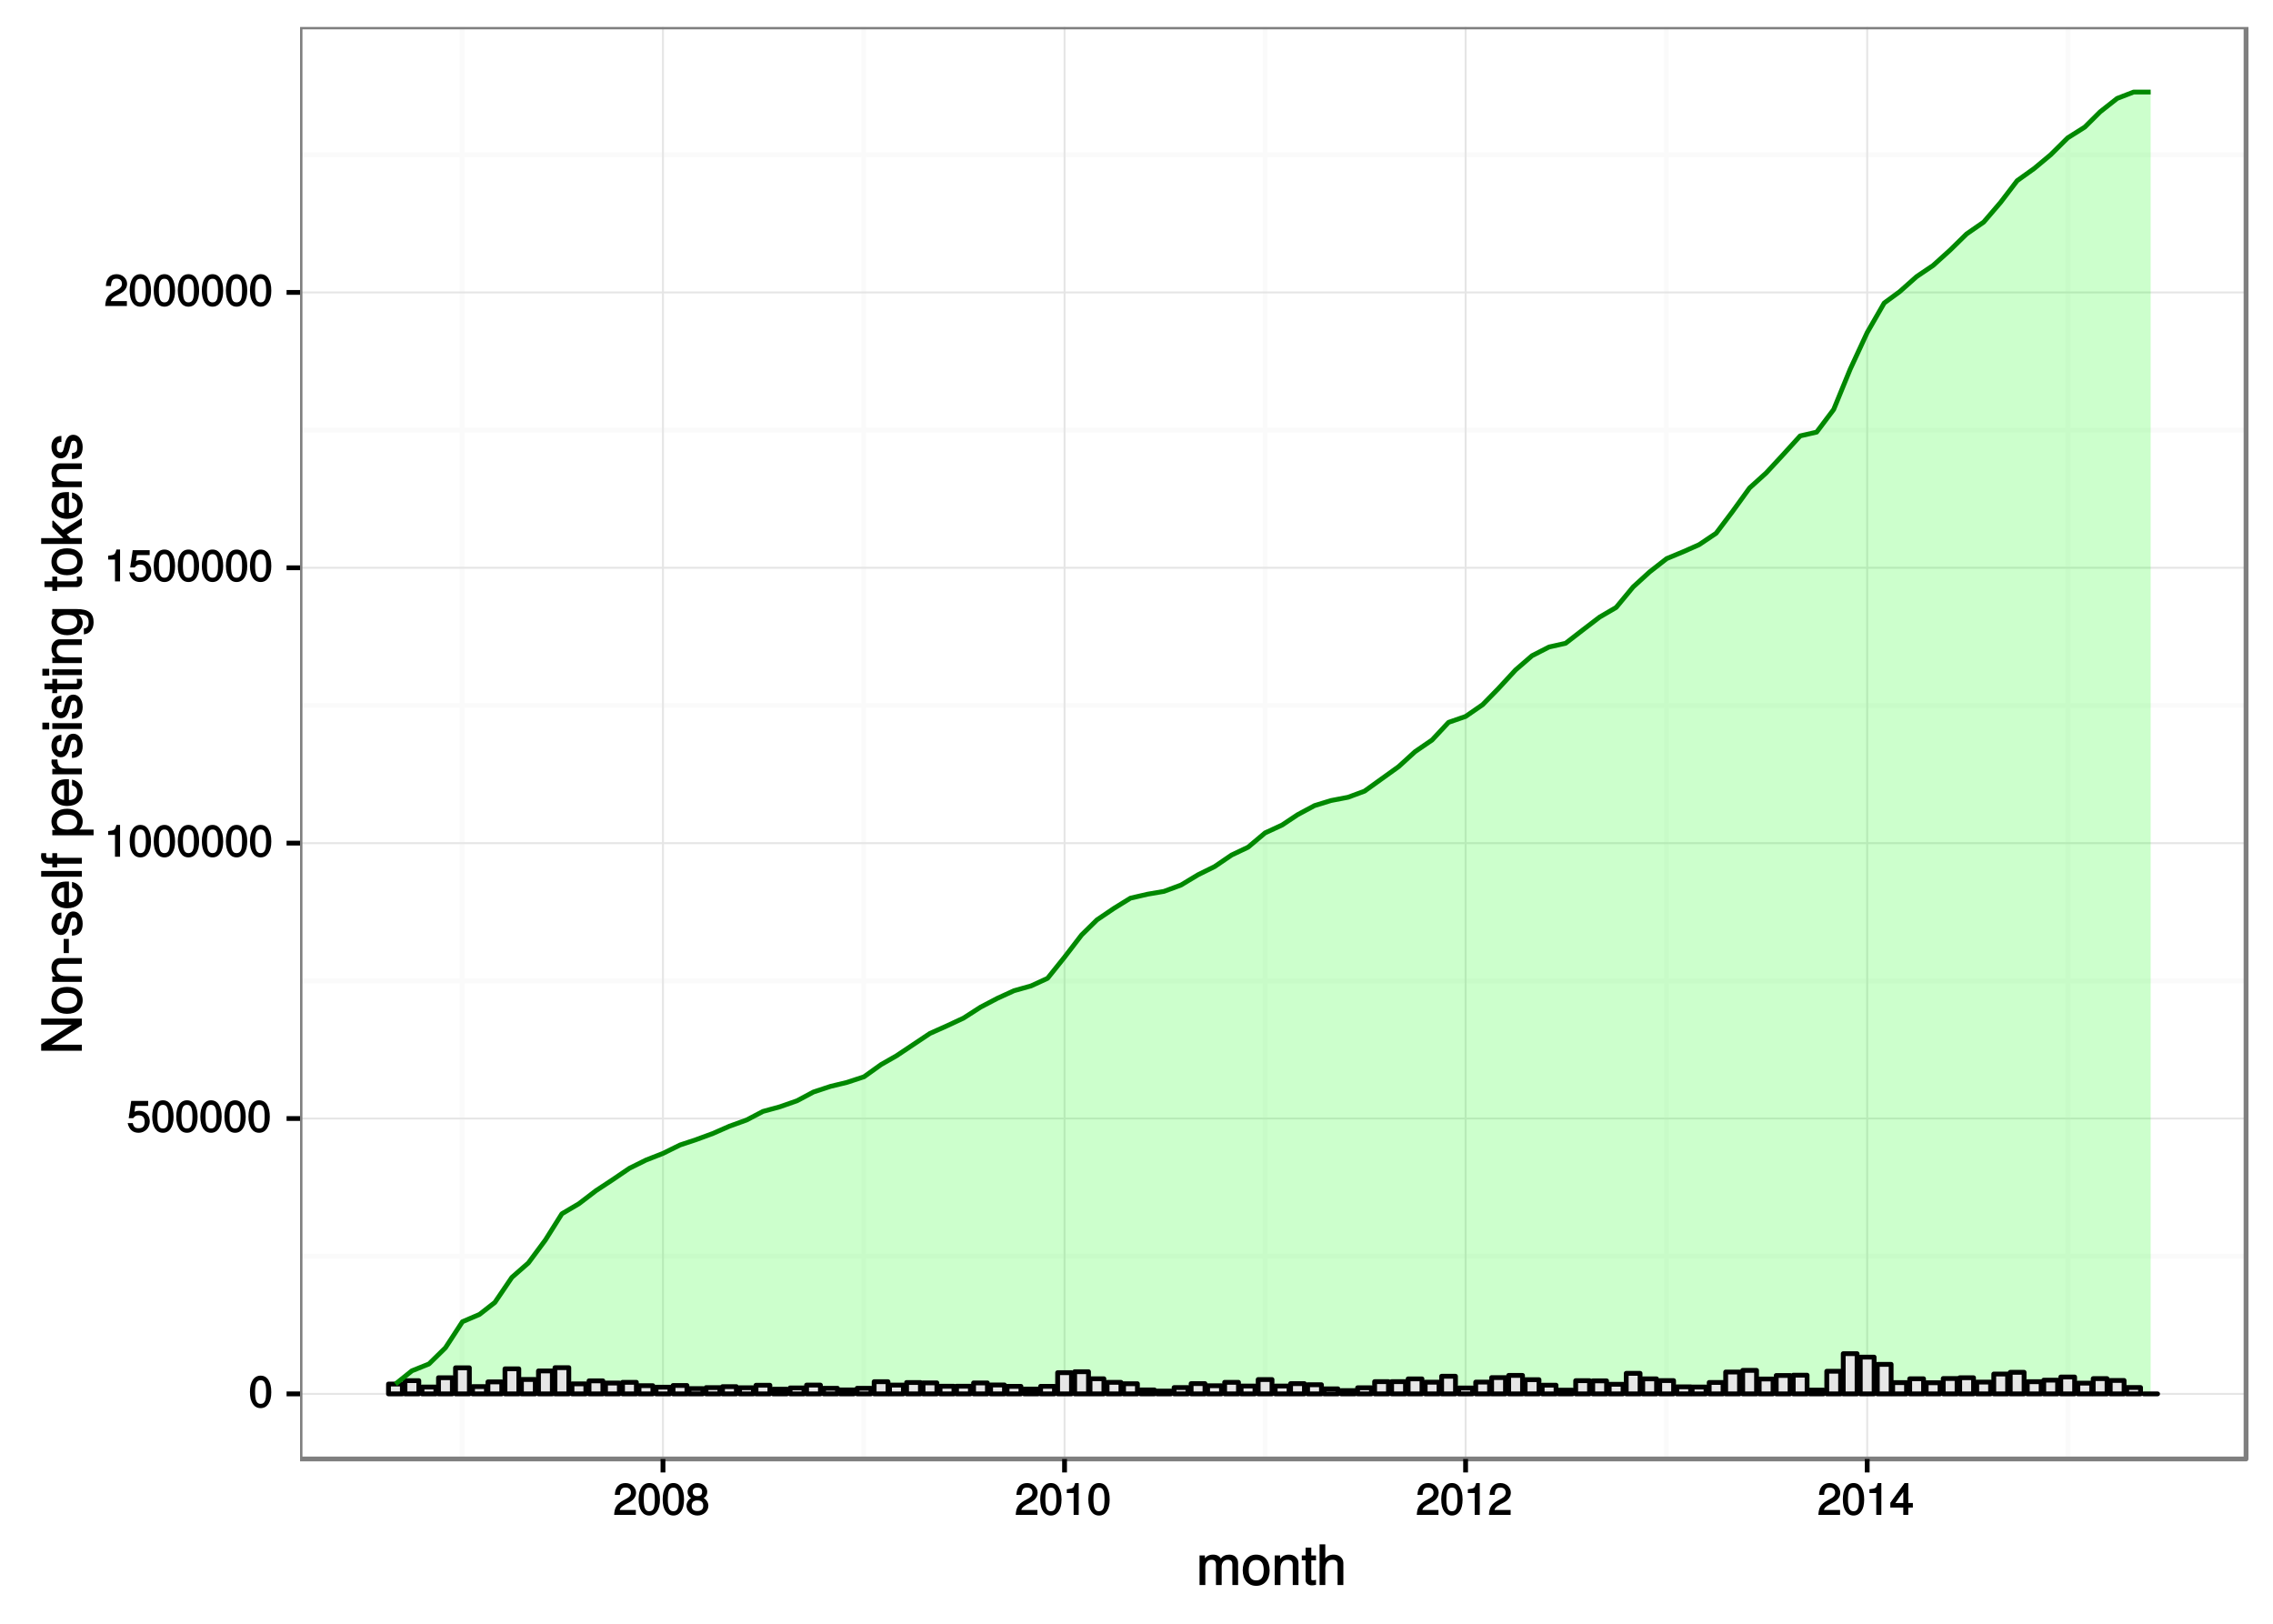 <?xml version="1.0" encoding="UTF-8"?>
<svg xmlns="http://www.w3.org/2000/svg" xmlns:xlink="http://www.w3.org/1999/xlink" width="504pt" height="360pt" viewBox="0 0 504 360" version="1.1">
<defs>
<g>
<symbol overflow="visible" id="glyph0-0">
<path style="stroke:none;" d=""/>
</symbol>
<symbol overflow="visible" id="glyph0-1">
<path style="stroke:none;" d="M 5 -3.391 C 5 -5.75 4.109 -7.062 2.641 -7.062 C 1.172 -7.062 0.266 -5.734 0.266 -3.453 C 0.266 -1.156 1.188 0.141 2.641 0.141 C 4.078 0.141 5 -1.156 5 -3.391 Z M 3.859 -3.469 C 3.859 -1.547 3.562 -0.812 2.625 -0.812 C 1.734 -0.812 1.406 -1.578 1.406 -3.438 C 1.406 -5.312 1.734 -6.047 2.641 -6.047 C 3.547 -6.047 3.859 -5.297 3.859 -3.469 Z M 3.859 -3.469 "/>
</symbol>
<symbol overflow="visible" id="glyph0-2">
<path style="stroke:none;" d="M 5.062 -2.375 C 5.062 -3.719 4.031 -4.734 2.719 -4.734 C 2.25 -4.734 1.75 -4.578 1.656 -4.5 L 1.859 -5.828 L 4.703 -5.828 L 4.703 -6.922 L 0.938 -6.922 L 0.391 -3.094 L 1.375 -3.094 C 1.812 -3.609 2.047 -3.734 2.578 -3.734 C 3.484 -3.734 3.922 -3.266 3.922 -2.266 C 3.922 -1.281 3.484 -0.859 2.578 -0.859 C 1.828 -0.859 1.516 -1.109 1.281 -2 L 0.156 -2 C 0.469 -0.516 1.375 0.141 2.594 0.141 C 3.969 0.141 5.062 -0.938 5.062 -2.375 Z M 5.062 -2.375 "/>
</symbol>
<symbol overflow="visible" id="glyph0-3">
<path style="stroke:none;" d="M 3.469 -0.125 L 3.469 -7.062 L 2.672 -7.062 C 2.328 -5.891 2.281 -5.875 0.828 -5.688 L 0.828 -4.844 L 2.344 -4.844 L 2.344 0 L 3.469 0 Z M 3.469 -0.125 "/>
</symbol>
<symbol overflow="visible" id="glyph0-4">
<path style="stroke:none;" d="M 5.031 -4.938 C 5.031 -6.078 4.016 -7.062 2.719 -7.062 C 1.328 -7.062 0.391 -6.219 0.328 -4.438 L 1.453 -4.438 C 1.531 -5.703 1.859 -6.062 2.703 -6.062 C 3.469 -6.062 3.891 -5.641 3.891 -4.906 C 3.891 -4.375 3.609 -4.016 3.016 -3.672 L 2.125 -3.172 C 0.703 -2.359 0.266 -1.625 0.172 0 L 4.984 0 L 4.984 -1.094 L 1.422 -1.094 C 1.5 -1.516 1.766 -1.781 2.594 -2.281 L 3.562 -2.797 C 4.516 -3.297 5.031 -4.094 5.031 -4.938 Z M 5.031 -4.938 "/>
</symbol>
<symbol overflow="visible" id="glyph0-5">
<path style="stroke:none;" d="M 5.062 -2.047 C 5.062 -2.797 4.531 -3.469 4.016 -3.719 C 4.547 -4.031 4.812 -4.469 4.812 -5.109 C 4.812 -6.172 3.844 -7.062 2.641 -7.062 C 1.438 -7.062 0.453 -6.172 0.453 -5.109 C 0.453 -4.484 0.719 -4.047 1.25 -3.719 C 0.734 -3.469 0.219 -2.797 0.219 -2.047 C 0.219 -0.812 1.297 0.141 2.641 0.141 C 3.984 0.141 5.062 -0.812 5.062 -2.047 Z M 3.672 -5.094 C 3.672 -4.469 3.344 -4.172 2.641 -4.172 C 1.922 -4.172 1.594 -4.469 1.594 -5.109 C 1.594 -5.75 1.922 -6.047 2.641 -6.047 C 3.359 -6.047 3.672 -5.75 3.672 -5.094 Z M 3.922 -2.031 C 3.922 -1.234 3.484 -0.859 2.625 -0.859 C 1.797 -0.859 1.359 -1.234 1.359 -2.031 C 1.359 -2.828 1.797 -3.203 2.641 -3.203 C 3.484 -3.203 3.922 -2.828 3.922 -2.031 Z M 3.922 -2.031 "/>
</symbol>
<symbol overflow="visible" id="glyph0-6">
<path style="stroke:none;" d="M 5.125 -1.75 L 5.125 -2.641 L 4.109 -2.641 L 4.109 -7.062 L 3.281 -7.062 L 0.125 -2.688 L 0.125 -1.625 L 3 -1.625 L 3 0 L 4.109 0 L 4.109 -1.625 L 5.125 -1.625 Z M 3.141 -2.641 L 1.25 -2.641 L 3.234 -5.406 L 3 -5.484 L 3 -2.641 Z M 3.141 -2.641 "/>
</symbol>
<symbol overflow="visible" id="glyph1-0">
<path style="stroke:none;" d=""/>
</symbol>
<symbol overflow="visible" id="glyph1-1">
<path style="stroke:none;" d="M 9.25 -0.125 L 9.25 -4.844 C 9.25 -5.969 8.5 -6.734 7.312 -6.734 C 6.484 -6.734 5.875 -6.438 5.406 -5.875 C 5.109 -6.406 4.516 -6.734 3.703 -6.734 C 2.859 -6.734 2.203 -6.391 1.656 -5.625 L 1.891 -5.531 L 1.891 -6.547 L 0.703 -6.547 L 0.703 0 L 1.984 0 L 1.984 -4.078 C 1.984 -4.984 2.516 -5.594 3.328 -5.594 C 4.062 -5.594 4.344 -5.266 4.344 -4.469 L 4.344 0 L 5.609 0 L 5.609 -4.078 C 5.609 -4.984 6.156 -5.594 6.969 -5.594 C 7.703 -5.594 7.984 -5.25 7.984 -4.469 L 7.984 0 L 9.25 0 Z M 9.25 -0.125 "/>
</symbol>
<symbol overflow="visible" id="glyph1-2">
<path style="stroke:none;" d="M 6.25 -3.234 C 6.25 -5.406 5.078 -6.734 3.266 -6.734 C 1.5 -6.734 0.281 -5.391 0.281 -3.281 C 0.281 -1.156 1.484 0.188 3.281 0.188 C 5.047 0.188 6.25 -1.156 6.25 -3.234 Z M 4.938 -3.234 C 4.938 -1.766 4.375 -1.016 3.281 -1.016 C 2.156 -1.016 1.609 -1.75 1.609 -3.281 C 1.609 -4.781 2.156 -5.547 3.281 -5.547 C 4.406 -5.547 4.938 -4.797 4.938 -3.234 Z M 4.938 -3.234 "/>
</symbol>
<symbol overflow="visible" id="glyph1-3">
<path style="stroke:none;" d="M 5.969 -0.125 L 5.969 -4.891 C 5.969 -5.922 5.062 -6.734 3.859 -6.734 C 2.922 -6.734 2.203 -6.344 1.656 -5.453 L 1.891 -5.359 L 1.891 -6.547 L 0.703 -6.547 L 0.703 0 L 1.969 0 L 1.969 -3.594 C 1.969 -4.891 2.531 -5.594 3.547 -5.594 C 4.344 -5.594 4.703 -5.25 4.703 -4.484 L 4.703 0 L 5.969 0 Z M 5.969 -0.125 "/>
</symbol>
<symbol overflow="visible" id="glyph1-4">
<path style="stroke:none;" d="M 3.188 -0.125 L 3.188 -1.156 C 2.922 -1.062 2.766 -1.062 2.562 -1.062 C 2.141 -1.062 2.141 -1.047 2.141 -1.484 L 2.141 -5.469 L 3.188 -5.469 L 3.188 -6.547 L 2.141 -6.547 L 2.141 -8.281 L 0.875 -8.281 L 0.875 -6.547 L 0.031 -6.547 L 0.031 -5.469 L 0.875 -5.469 L 0.875 -1.047 C 0.875 -0.406 1.453 0.078 2.234 0.078 C 2.469 0.078 2.719 0.062 3.188 -0.031 Z M 3.188 -0.125 "/>
</symbol>
<symbol overflow="visible" id="glyph1-5">
<path style="stroke:none;" d="M 5.969 -0.125 L 5.969 -4.891 C 5.969 -5.938 5.078 -6.734 3.859 -6.734 C 2.969 -6.734 2.312 -6.422 1.734 -5.656 L 1.969 -5.562 L 1.969 -9.016 L 0.703 -9.016 L 0.703 0 L 1.969 0 L 1.969 -3.594 C 1.969 -4.891 2.516 -5.594 3.547 -5.594 C 4.25 -5.594 4.688 -5.312 4.688 -4.484 L 4.688 0 L 5.969 0 Z M 5.969 -0.125 "/>
</symbol>
<symbol overflow="visible" id="glyph2-0">
<path style="stroke:none;" d=""/>
</symbol>
<symbol overflow="visible" id="glyph2-1">
<path style="stroke:none;" d="M -0.125 -7.891 L -9.016 -7.891 L -9.016 -6.547 L -1.734 -6.547 L -1.828 -6.797 L -9.016 -2.188 L -9.016 -0.766 L 0 -0.766 L 0 -2.094 L -7.219 -2.094 L -7.125 -1.859 L 0 -6.422 L 0 -7.891 Z M -0.125 -7.891 "/>
</symbol>
<symbol overflow="visible" id="glyph2-2">
<path style="stroke:none;" d="M -3.234 -6.25 C -5.406 -6.25 -6.734 -5.078 -6.734 -3.266 C -6.734 -1.5 -5.391 -0.281 -3.281 -0.281 C -1.156 -0.281 0.188 -1.484 0.188 -3.281 C 0.188 -5.047 -1.156 -6.25 -3.234 -6.25 Z M -3.234 -4.938 C -1.766 -4.938 -1.016 -4.375 -1.016 -3.281 C -1.016 -2.156 -1.75 -1.609 -3.281 -1.609 C -4.781 -1.609 -5.547 -2.156 -5.547 -3.281 C -5.547 -4.406 -4.797 -4.938 -3.234 -4.938 Z M -3.234 -4.938 "/>
</symbol>
<symbol overflow="visible" id="glyph2-3">
<path style="stroke:none;" d="M -0.125 -5.969 L -4.891 -5.969 C -5.922 -5.969 -6.734 -5.062 -6.734 -3.859 C -6.734 -2.922 -6.344 -2.203 -5.453 -1.656 L -5.359 -1.891 L -6.547 -1.891 L -6.547 -0.703 L 0 -0.703 L 0 -1.969 L -3.594 -1.969 C -4.891 -1.969 -5.594 -2.531 -5.594 -3.547 C -5.594 -4.344 -5.25 -4.703 -4.484 -4.703 L 0 -4.703 L 0 -5.969 Z M -0.125 -5.969 "/>
</symbol>
<symbol overflow="visible" id="glyph2-4">
<path style="stroke:none;" d="M -3.016 -3.547 L -4.016 -3.547 L -4.016 -0.406 L -2.875 -0.406 L -2.875 -3.547 Z M -3.016 -3.547 "/>
</symbol>
<symbol overflow="visible" id="glyph2-5">
<path style="stroke:none;" d="M -1.891 -5.641 C -2.828 -5.641 -3.438 -4.984 -3.734 -3.734 L -3.953 -2.766 C -4.156 -1.953 -4.281 -1.734 -4.734 -1.734 C -5.297 -1.734 -5.547 -2.125 -5.547 -2.938 C -5.547 -3.75 -5.328 -4.031 -4.531 -4.062 L -4.531 -5.391 C -5.906 -5.375 -6.734 -4.422 -6.734 -2.969 C -6.734 -1.516 -5.844 -0.422 -4.688 -0.422 C -3.703 -0.422 -3.094 -1.062 -2.734 -2.562 L -2.516 -3.484 C -2.344 -4.188 -2.266 -4.312 -1.812 -4.312 C -1.219 -4.312 -1.016 -3.875 -1.016 -3 C -1.016 -2.094 -1.094 -1.734 -2.188 -1.578 L -2.188 -0.266 C -0.594 -0.312 0.188 -1.266 0.188 -2.922 C 0.188 -4.5 -0.688 -5.641 -1.891 -5.641 Z M -1.891 -5.641 "/>
</symbol>
<symbol overflow="visible" id="glyph2-6">
<path style="stroke:none;" d="M -2.984 -6.281 C -3.906 -6.281 -4.469 -6.219 -4.938 -6.031 C -5.969 -5.625 -6.734 -4.531 -6.734 -3.359 C -6.734 -1.609 -5.297 -0.344 -3.234 -0.344 C -1.172 -0.344 0.188 -1.578 0.188 -3.344 C 0.188 -4.781 -0.766 -5.906 -2.172 -6.188 L -2.172 -4.922 C -1.219 -4.594 -1.016 -4.172 -1.016 -3.375 C -1.016 -2.328 -1.547 -1.688 -2.859 -1.656 L -2.859 -6.281 Z M -3.781 -5.188 C -3.781 -5.188 -3.922 -4.984 -3.938 -4.984 L -3.938 -1.688 C -4.922 -1.766 -5.547 -2.344 -5.547 -3.344 C -5.547 -4.328 -4.859 -4.938 -3.875 -4.938 Z M -3.781 -5.188 "/>
</symbol>
<symbol overflow="visible" id="glyph2-7">
<path style="stroke:none;" d="M -0.125 -1.938 L -9.016 -1.938 L -9.016 -0.672 L 0 -0.672 L 0 -1.938 Z M -0.125 -1.938 "/>
</symbol>
<symbol overflow="visible" id="glyph2-8">
<path style="stroke:none;" d="M -5.609 -3.234 L -6.547 -3.234 L -6.547 -2.188 L -7.406 -2.188 C -7.828 -2.188 -7.906 -2.297 -7.906 -2.75 C -7.906 -2.828 -7.906 -2.875 -7.891 -3.234 L -8.969 -3.234 C -9.031 -2.875 -9.047 -2.734 -9.047 -2.531 C -9.047 -1.609 -8.391 -0.906 -7.484 -0.906 L -6.547 -0.906 L -6.547 -0.078 L -5.469 -0.078 L -5.469 -0.906 L 0 -0.906 L 0 -2.188 L -5.469 -2.188 L -5.469 -3.234 Z M -5.609 -3.234 "/>
</symbol>
<symbol overflow="visible" id="glyph2-9">
<path style="stroke:none;" d=""/>
</symbol>
<symbol overflow="visible" id="glyph2-10">
<path style="stroke:none;" d="M -3.219 -6.406 C -5.328 -6.406 -6.734 -5.25 -6.734 -3.578 C -6.734 -2.719 -6.312 -1.938 -5.562 -1.469 L -5.469 -1.703 L -6.547 -1.703 L -6.547 -0.516 L 2.609 -0.516 L 2.609 -1.781 L -0.891 -1.781 L -0.797 -1.547 C -0.141 -2.078 0.188 -2.766 0.188 -3.594 C 0.188 -5.203 -1.219 -6.406 -3.219 -6.406 Z M -3.234 -5.094 C -1.812 -5.094 -1.016 -4.5 -1.016 -3.406 C -1.016 -2.359 -1.75 -1.781 -3.234 -1.781 C -4.703 -1.781 -5.531 -2.359 -5.531 -3.406 C -5.531 -4.516 -4.734 -5.094 -3.234 -5.094 Z M -3.234 -5.094 "/>
</symbol>
<symbol overflow="visible" id="glyph2-11">
<path style="stroke:none;" d="M -5.547 -3.984 L -6.688 -3.984 C -6.719 -3.688 -6.734 -3.594 -6.734 -3.469 C -6.734 -2.812 -6.312 -2.219 -5.375 -1.641 L -5.281 -1.891 L -6.547 -1.891 L -6.547 -0.703 L 0 -0.703 L 0 -1.969 L -3.391 -1.969 C -4.812 -1.969 -5.391 -2.297 -5.406 -3.984 Z M -5.547 -3.984 "/>
</symbol>
<symbol overflow="visible" id="glyph2-12">
<path style="stroke:none;" d="M -0.125 -1.969 L -6.547 -1.969 L -6.547 -0.703 L 0 -0.703 L 0 -1.969 Z M -7.375 -2.094 L -8.75 -2.094 L -8.75 -0.578 L -7.234 -0.578 L -7.234 -2.094 Z M -7.375 -2.094 "/>
</symbol>
<symbol overflow="visible" id="glyph2-13">
<path style="stroke:none;" d="M -0.125 -3.188 L -1.156 -3.188 C -1.062 -2.922 -1.062 -2.766 -1.062 -2.562 C -1.062 -2.141 -1.047 -2.141 -1.484 -2.141 L -5.469 -2.141 L -5.469 -3.188 L -6.547 -3.188 L -6.547 -2.141 L -8.281 -2.141 L -8.281 -0.875 L -6.547 -0.875 L -6.547 -0.031 L -5.469 -0.031 L -5.469 -0.875 L -1.047 -0.875 C -0.406 -0.875 0.078 -1.453 0.078 -2.234 C 0.078 -2.469 0.062 -2.719 -0.031 -3.188 Z M -0.125 -3.188 "/>
</symbol>
<symbol overflow="visible" id="glyph2-14">
<path style="stroke:none;" d="M -1.156 -6 L -6.547 -6 L -6.547 -4.797 L -5.516 -4.797 L -5.609 -5.047 C -6.344 -4.531 -6.734 -3.828 -6.734 -3.031 C -6.734 -1.422 -5.25 -0.203 -3.219 -0.203 C -1.234 -0.203 0.188 -1.469 0.188 -2.938 C 0.188 -3.734 -0.188 -4.375 -0.984 -5.047 L -1.078 -4.797 L -0.656 -4.797 C 1.016 -4.797 1.516 -4.266 1.516 -3.094 C 1.516 -2.297 1.359 -1.828 0.453 -1.688 L 0.453 -0.391 C 1.781 -0.516 2.609 -1.578 2.609 -3.062 C 2.609 -5.031 1.609 -6 -1.156 -6 Z M -3.234 -4.703 C -1.734 -4.703 -1.016 -4.203 -1.016 -3.141 C -1.016 -2.047 -1.75 -1.531 -3.281 -1.531 C -4.781 -1.531 -5.547 -2.062 -5.547 -3.125 C -5.547 -4.219 -4.766 -4.703 -3.234 -4.703 Z M -3.234 -4.703 "/>
</symbol>
<symbol overflow="visible" id="glyph2-15">
<path style="stroke:none;" d="M -0.234 -6.125 L -4.219 -3.625 L -6.328 -5.734 L -6.547 -5.641 L -6.547 -4.297 L -3.859 -1.578 L -3.75 -1.828 L -9.016 -1.828 L -9.016 -0.547 L 0 -0.547 L 0 -1.828 L -2.516 -1.828 L -3.328 -2.641 L 0 -4.719 L 0 -6.266 Z M -0.234 -6.125 "/>
</symbol>
</g>
<clipPath id="clip1">
  <path d="M 66.531 5.977 L 499 5.977 L 499 324 L 66.531 324 Z M 66.531 5.977 "/>
</clipPath>
<clipPath id="clip2">
  <path d="M 66.531 277 L 499 277 L 499 280 L 66.531 280 Z M 66.531 277 "/>
</clipPath>
<clipPath id="clip3">
  <path d="M 66.531 216 L 499 216 L 499 218 L 66.531 218 Z M 66.531 216 "/>
</clipPath>
<clipPath id="clip4">
  <path d="M 66.531 155 L 499 155 L 499 157 L 66.531 157 Z M 66.531 155 "/>
</clipPath>
<clipPath id="clip5">
  <path d="M 66.531 94 L 499 94 L 499 96 L 66.531 96 Z M 66.531 94 "/>
</clipPath>
<clipPath id="clip6">
  <path d="M 66.531 33 L 499 33 L 499 35 L 66.531 35 Z M 66.531 33 "/>
</clipPath>
<clipPath id="clip7">
  <path d="M 101 5.977 L 104 5.977 L 104 324.469 L 101 324.469 Z M 101 5.977 "/>
</clipPath>
<clipPath id="clip8">
  <path d="M 190 5.977 L 193 5.977 L 193 324.469 L 190 324.469 Z M 190 5.977 "/>
</clipPath>
<clipPath id="clip9">
  <path d="M 279 5.977 L 282 5.977 L 282 324.469 L 279 324.469 Z M 279 5.977 "/>
</clipPath>
<clipPath id="clip10">
  <path d="M 368 5.977 L 371 5.977 L 371 324.469 L 368 324.469 Z M 368 5.977 "/>
</clipPath>
<clipPath id="clip11">
  <path d="M 458 5.977 L 460 5.977 L 460 324.469 L 458 324.469 Z M 458 5.977 "/>
</clipPath>
<clipPath id="clip12">
  <path d="M 66.531 308 L 499 308 L 499 310 L 66.531 310 Z M 66.531 308 "/>
</clipPath>
<clipPath id="clip13">
  <path d="M 66.531 247 L 499 247 L 499 249 L 66.531 249 Z M 66.531 247 "/>
</clipPath>
<clipPath id="clip14">
  <path d="M 66.531 186 L 499 186 L 499 188 L 66.531 188 Z M 66.531 186 "/>
</clipPath>
<clipPath id="clip15">
  <path d="M 66.531 125 L 499 125 L 499 127 L 66.531 127 Z M 66.531 125 "/>
</clipPath>
<clipPath id="clip16">
  <path d="M 66.531 64 L 499 64 L 499 66 L 66.531 66 Z M 66.531 64 "/>
</clipPath>
<clipPath id="clip17">
  <path d="M 146 5.977 L 148 5.977 L 148 324 L 146 324 Z M 146 5.977 "/>
</clipPath>
<clipPath id="clip18">
  <path d="M 235 5.977 L 237 5.977 L 237 324 L 235 324 Z M 235 5.977 "/>
</clipPath>
<clipPath id="clip19">
  <path d="M 324 5.977 L 326 5.977 L 326 324 L 324 324 Z M 324 5.977 "/>
</clipPath>
<clipPath id="clip20">
  <path d="M 413 5.977 L 415 5.977 L 415 324 L 413 324 Z M 413 5.977 "/>
</clipPath>
<clipPath id="clip21">
  <path d="M 66.531 5.977 L 499 5.977 L 499 324.469 L 66.531 324.469 Z M 66.531 5.977 "/>
</clipPath>
</defs>
<g id="surface555">
<rect x="0" y="0" width="504" height="360" style="fill:rgb(100%,100%,100%);fill-opacity:1;stroke:none;"/>
<rect x="0" y="0" width="504" height="360" style="fill:rgb(100%,100%,100%);fill-opacity:1;stroke:none;"/>
<path style="fill:none;stroke-width:1.067;stroke-linecap:round;stroke-linejoin:round;stroke:rgb(100%,100%,100%);stroke-opacity:1;stroke-miterlimit:10;" d="M 0 360 L 504 360 L 504 0 L 0 0 Z M 0 360 "/>
<g clip-path="url(#clip1)" clip-rule="nonzero">
<path style=" stroke:none;fill-rule:nonzero;fill:rgb(100%,100%,100%);fill-opacity:1;" d="M 66.531 323.469 L 498.023 323.469 L 498.023 5.977 L 66.531 5.977 Z M 66.531 323.469 "/>
</g>
<g clip-path="url(#clip2)" clip-rule="nonzero">
<path style="fill:none;stroke-width:1.067;stroke-linecap:butt;stroke-linejoin:round;stroke:rgb(98.039%,98.039%,98.039%);stroke-opacity:1;stroke-miterlimit:10;" d="M 66.531 278.512 L 498.023 278.512 "/>
</g>
<g clip-path="url(#clip3)" clip-rule="nonzero">
<path style="fill:none;stroke-width:1.067;stroke-linecap:butt;stroke-linejoin:round;stroke:rgb(98.039%,98.039%,98.039%);stroke-opacity:1;stroke-miterlimit:10;" d="M 66.531 217.461 L 498.023 217.461 "/>
</g>
<g clip-path="url(#clip4)" clip-rule="nonzero">
<path style="fill:none;stroke-width:1.067;stroke-linecap:butt;stroke-linejoin:round;stroke:rgb(98.039%,98.039%,98.039%);stroke-opacity:1;stroke-miterlimit:10;" d="M 66.531 156.41 L 498.023 156.41 "/>
</g>
<g clip-path="url(#clip5)" clip-rule="nonzero">
<path style="fill:none;stroke-width:1.067;stroke-linecap:butt;stroke-linejoin:round;stroke:rgb(98.039%,98.039%,98.039%);stroke-opacity:1;stroke-miterlimit:10;" d="M 66.531 95.355 L 498.023 95.355 "/>
</g>
<g clip-path="url(#clip6)" clip-rule="nonzero">
<path style="fill:none;stroke-width:1.067;stroke-linecap:butt;stroke-linejoin:round;stroke:rgb(98.039%,98.039%,98.039%);stroke-opacity:1;stroke-miterlimit:10;" d="M 66.531 34.305 L 498.023 34.305 "/>
</g>
<g clip-path="url(#clip7)" clip-rule="nonzero">
<path style="fill:none;stroke-width:1.067;stroke-linecap:butt;stroke-linejoin:round;stroke:rgb(98.039%,98.039%,98.039%);stroke-opacity:1;stroke-miterlimit:10;" d="M 102.48 323.469 L 102.48 5.977 "/>
</g>
<g clip-path="url(#clip8)" clip-rule="nonzero">
<path style="fill:none;stroke-width:1.067;stroke-linecap:butt;stroke-linejoin:round;stroke:rgb(98.039%,98.039%,98.039%);stroke-opacity:1;stroke-miterlimit:10;" d="M 191.523 323.469 L 191.523 5.977 "/>
</g>
<g clip-path="url(#clip9)" clip-rule="nonzero">
<path style="fill:none;stroke-width:1.067;stroke-linecap:butt;stroke-linejoin:round;stroke:rgb(98.039%,98.039%,98.039%);stroke-opacity:1;stroke-miterlimit:10;" d="M 280.512 323.469 L 280.512 5.977 "/>
</g>
<g clip-path="url(#clip10)" clip-rule="nonzero">
<path style="fill:none;stroke-width:1.067;stroke-linecap:butt;stroke-linejoin:round;stroke:rgb(98.039%,98.039%,98.039%);stroke-opacity:1;stroke-miterlimit:10;" d="M 369.496 323.469 L 369.496 5.977 "/>
</g>
<g clip-path="url(#clip11)" clip-rule="nonzero">
<path style="fill:none;stroke-width:1.067;stroke-linecap:butt;stroke-linejoin:round;stroke:rgb(98.039%,98.039%,98.039%);stroke-opacity:1;stroke-miterlimit:10;" d="M 458.543 323.469 L 458.543 5.977 "/>
</g>
<g clip-path="url(#clip12)" clip-rule="nonzero">
<path style="fill:none;stroke-width:0.427;stroke-linecap:butt;stroke-linejoin:round;stroke:rgb(89.804%,89.804%,89.804%);stroke-opacity:1;stroke-miterlimit:10;" d="M 66.531 309.039 L 498.023 309.039 "/>
</g>
<g clip-path="url(#clip13)" clip-rule="nonzero">
<path style="fill:none;stroke-width:0.427;stroke-linecap:butt;stroke-linejoin:round;stroke:rgb(89.804%,89.804%,89.804%);stroke-opacity:1;stroke-miterlimit:10;" d="M 66.531 247.988 L 498.023 247.988 "/>
</g>
<g clip-path="url(#clip14)" clip-rule="nonzero">
<path style="fill:none;stroke-width:0.427;stroke-linecap:butt;stroke-linejoin:round;stroke:rgb(89.804%,89.804%,89.804%);stroke-opacity:1;stroke-miterlimit:10;" d="M 66.531 186.934 L 498.023 186.934 "/>
</g>
<g clip-path="url(#clip15)" clip-rule="nonzero">
<path style="fill:none;stroke-width:0.427;stroke-linecap:butt;stroke-linejoin:round;stroke:rgb(89.804%,89.804%,89.804%);stroke-opacity:1;stroke-miterlimit:10;" d="M 66.531 125.883 L 498.023 125.883 "/>
</g>
<g clip-path="url(#clip16)" clip-rule="nonzero">
<path style="fill:none;stroke-width:0.427;stroke-linecap:butt;stroke-linejoin:round;stroke:rgb(89.804%,89.804%,89.804%);stroke-opacity:1;stroke-miterlimit:10;" d="M 66.531 64.832 L 498.023 64.832 "/>
</g>
<g clip-path="url(#clip17)" clip-rule="nonzero">
<path style="fill:none;stroke-width:0.427;stroke-linecap:butt;stroke-linejoin:round;stroke:rgb(89.804%,89.804%,89.804%);stroke-opacity:1;stroke-miterlimit:10;" d="M 147.004 323.469 L 147.004 5.977 "/>
</g>
<g clip-path="url(#clip18)" clip-rule="nonzero">
<path style="fill:none;stroke-width:0.427;stroke-linecap:butt;stroke-linejoin:round;stroke:rgb(89.804%,89.804%,89.804%);stroke-opacity:1;stroke-miterlimit:10;" d="M 236.047 323.469 L 236.047 5.977 "/>
</g>
<g clip-path="url(#clip19)" clip-rule="nonzero">
<path style="fill:none;stroke-width:0.427;stroke-linecap:butt;stroke-linejoin:round;stroke:rgb(89.804%,89.804%,89.804%);stroke-opacity:1;stroke-miterlimit:10;" d="M 324.973 323.469 L 324.973 5.977 "/>
</g>
<g clip-path="url(#clip20)" clip-rule="nonzero">
<path style="fill:none;stroke-width:0.427;stroke-linecap:butt;stroke-linejoin:round;stroke:rgb(89.804%,89.804%,89.804%);stroke-opacity:1;stroke-miterlimit:10;" d="M 414.02 323.469 L 414.02 5.977 "/>
</g>
<path style=" stroke:none;fill-rule:nonzero;fill:rgb(0%,100%,0%);fill-opacity:0.2;" d="M 87.68 306.859 L 91.332 303.922 L 95.109 302.406 L 98.766 298.82 L 102.539 293.039 L 106.316 291.422 L 109.727 288.762 L 113.504 283.207 L 117.156 280.008 L 120.934 274.918 L 124.59 269.105 L 128.363 266.879 L 132.141 263.988 L 135.797 261.582 L 139.57 259.02 L 143.227 257.203 L 147.004 255.723 L 150.777 253.859 L 154.312 252.684 L 158.086 251.297 L 161.742 249.691 L 165.52 248.328 L 169.172 246.414 L 172.949 245.379 L 176.727 244.055 L 180.379 242.105 L 184.156 240.859 L 187.809 239.973 L 191.586 238.73 L 195.363 236.027 L 198.773 234.082 L 202.551 231.559 L 206.203 229.121 L 209.98 227.434 L 213.633 225.73 L 217.41 223.301 L 221.188 221.32 L 224.84 219.652 L 228.617 218.586 L 232.273 216.91 L 236.047 212.207 L 239.824 207.293 L 243.234 203.941 L 247.012 201.383 L 250.664 199.129 L 254.441 198.254 L 258.098 197.625 L 261.871 196.223 L 265.648 193.945 L 269.305 192.141 L 273.078 189.574 L 276.734 187.84 L 280.512 184.66 L 284.285 182.918 L 287.695 180.645 L 291.473 178.613 L 295.129 177.488 L 298.902 176.762 L 302.559 175.406 L 306.336 172.691 L 310.109 169.98 L 313.766 166.652 L 317.543 164.062 L 321.195 160.152 L 324.973 158.844 L 328.75 156.234 L 332.281 152.621 L 336.059 148.527 L 339.711 145.375 L 343.488 143.445 L 347.141 142.625 L 350.918 139.699 L 354.695 136.812 L 358.348 134.684 L 362.125 130.129 L 365.781 126.797 L 369.555 123.852 L 373.332 122.281 L 376.742 120.766 L 380.52 118.23 L 384.176 113.383 L 387.949 108.172 L 391.605 104.871 L 395.379 100.793 L 399.156 96.645 L 402.812 95.805 L 406.586 90.789 L 410.242 81.875 L 414.02 73.727 L 417.793 67.176 L 421.207 64.676 L 424.98 61.324 L 428.637 58.852 L 432.414 55.441 L 436.066 51.863 L 439.844 49.246 L 443.617 44.844 L 447.273 40.059 L 451.051 37.355 L 454.703 34.309 L 458.48 30.566 L 462.258 28.184 L 465.668 24.797 L 469.445 21.82 L 473.098 20.41 L 476.875 20.41 L 476.875 309.039 L 87.68 309.039 Z M 87.68 306.859 "/>
<path style="fill-rule:nonzero;fill:rgb(90.196%,90.196%,90.196%);fill-opacity:1;stroke-width:1.067;stroke-linecap:butt;stroke-linejoin:round;stroke:rgb(0%,0%,0%);stroke-opacity:1;stroke-miterlimit:10;" d="M 86.145 309.039 L 89.215 309.039 L 89.215 306.859 L 86.145 306.859 Z M 86.145 309.039 "/>
<path style="fill-rule:nonzero;fill:rgb(90.196%,90.196%,90.196%);fill-opacity:1;stroke-width:1.067;stroke-linecap:butt;stroke-linejoin:round;stroke:rgb(0%,0%,0%);stroke-opacity:1;stroke-miterlimit:10;" d="M 89.797 309.039 L 92.867 309.039 L 92.867 306.102 L 89.797 306.102 Z M 89.797 309.039 "/>
<path style="fill-rule:nonzero;fill:rgb(90.196%,90.196%,90.196%);fill-opacity:1;stroke-width:1.067;stroke-linecap:butt;stroke-linejoin:round;stroke:rgb(0%,0%,0%);stroke-opacity:1;stroke-miterlimit:10;" d="M 93.574 309.039 L 96.645 309.039 L 96.645 307.523 L 93.574 307.523 Z M 93.574 309.039 "/>
<path style="fill-rule:nonzero;fill:rgb(90.196%,90.196%,90.196%);fill-opacity:1;stroke-width:1.067;stroke-linecap:butt;stroke-linejoin:round;stroke:rgb(0%,0%,0%);stroke-opacity:1;stroke-miterlimit:10;" d="M 97.23 309.039 L 100.301 309.039 L 100.301 305.453 L 97.23 305.453 Z M 97.23 309.039 "/>
<path style="fill-rule:nonzero;fill:rgb(90.196%,90.196%,90.196%);fill-opacity:1;stroke-width:1.067;stroke-linecap:butt;stroke-linejoin:round;stroke:rgb(0%,0%,0%);stroke-opacity:1;stroke-miterlimit:10;" d="M 101.004 309.039 L 104.074 309.039 L 104.074 303.258 L 101.004 303.258 Z M 101.004 309.039 "/>
<path style="fill-rule:nonzero;fill:rgb(90.196%,90.196%,90.196%);fill-opacity:1;stroke-width:1.067;stroke-linecap:butt;stroke-linejoin:round;stroke:rgb(0%,0%,0%);stroke-opacity:1;stroke-miterlimit:10;" d="M 104.781 309.039 L 107.852 309.039 L 107.852 307.422 L 104.781 307.422 Z M 104.781 309.039 "/>
<path style="fill-rule:nonzero;fill:rgb(90.196%,90.196%,90.196%);fill-opacity:1;stroke-width:1.067;stroke-linecap:butt;stroke-linejoin:round;stroke:rgb(0%,0%,0%);stroke-opacity:1;stroke-miterlimit:10;" d="M 108.191 309.039 L 111.262 309.039 L 111.262 306.379 L 108.191 306.379 Z M 108.191 309.039 "/>
<path style="fill-rule:nonzero;fill:rgb(90.196%,90.196%,90.196%);fill-opacity:1;stroke-width:1.067;stroke-linecap:butt;stroke-linejoin:round;stroke:rgb(0%,0%,0%);stroke-opacity:1;stroke-miterlimit:10;" d="M 111.969 309.039 L 115.039 309.039 L 115.039 303.484 L 111.969 303.484 Z M 111.969 309.039 "/>
<path style="fill-rule:nonzero;fill:rgb(90.196%,90.196%,90.196%);fill-opacity:1;stroke-width:1.067;stroke-linecap:butt;stroke-linejoin:round;stroke:rgb(0%,0%,0%);stroke-opacity:1;stroke-miterlimit:10;" d="M 115.621 309.039 L 118.691 309.039 L 118.691 305.84 L 115.621 305.84 Z M 115.621 309.039 "/>
<path style="fill-rule:nonzero;fill:rgb(90.196%,90.196%,90.196%);fill-opacity:1;stroke-width:1.067;stroke-linecap:butt;stroke-linejoin:round;stroke:rgb(0%,0%,0%);stroke-opacity:1;stroke-miterlimit:10;" d="M 119.398 309.039 L 122.469 309.039 L 122.469 303.949 L 119.398 303.949 Z M 119.398 309.039 "/>
<path style="fill-rule:nonzero;fill:rgb(90.196%,90.196%,90.196%);fill-opacity:1;stroke-width:1.067;stroke-linecap:butt;stroke-linejoin:round;stroke:rgb(0%,0%,0%);stroke-opacity:1;stroke-miterlimit:10;" d="M 123.055 309.039 L 126.125 309.039 L 126.125 303.227 L 123.055 303.227 Z M 123.055 309.039 "/>
<path style="fill-rule:nonzero;fill:rgb(90.196%,90.196%,90.196%);fill-opacity:1;stroke-width:1.067;stroke-linecap:butt;stroke-linejoin:round;stroke:rgb(0%,0%,0%);stroke-opacity:1;stroke-miterlimit:10;" d="M 126.828 309.039 L 129.898 309.039 L 129.898 306.812 L 126.828 306.812 Z M 126.828 309.039 "/>
<path style="fill-rule:nonzero;fill:rgb(90.196%,90.196%,90.196%);fill-opacity:1;stroke-width:1.067;stroke-linecap:butt;stroke-linejoin:round;stroke:rgb(0%,0%,0%);stroke-opacity:1;stroke-miterlimit:10;" d="M 130.605 309.039 L 133.676 309.039 L 133.676 306.148 L 130.605 306.148 Z M 130.605 309.039 "/>
<path style="fill-rule:nonzero;fill:rgb(90.196%,90.196%,90.196%);fill-opacity:1;stroke-width:1.067;stroke-linecap:butt;stroke-linejoin:round;stroke:rgb(0%,0%,0%);stroke-opacity:1;stroke-miterlimit:10;" d="M 134.262 309.039 L 137.332 309.039 L 137.332 306.633 L 134.262 306.633 Z M 134.262 309.039 "/>
<path style="fill-rule:nonzero;fill:rgb(90.196%,90.196%,90.196%);fill-opacity:1;stroke-width:1.067;stroke-linecap:butt;stroke-linejoin:round;stroke:rgb(0%,0%,0%);stroke-opacity:1;stroke-miterlimit:10;" d="M 138.035 309.039 L 141.105 309.039 L 141.105 306.477 L 138.035 306.477 Z M 138.035 309.039 "/>
<path style="fill-rule:nonzero;fill:rgb(90.196%,90.196%,90.196%);fill-opacity:1;stroke-width:1.067;stroke-linecap:butt;stroke-linejoin:round;stroke:rgb(0%,0%,0%);stroke-opacity:1;stroke-miterlimit:10;" d="M 141.691 309.039 L 144.762 309.039 L 144.762 307.223 L 141.691 307.223 Z M 141.691 309.039 "/>
<path style="fill-rule:nonzero;fill:rgb(90.196%,90.196%,90.196%);fill-opacity:1;stroke-width:1.067;stroke-linecap:butt;stroke-linejoin:round;stroke:rgb(0%,0%,0%);stroke-opacity:1;stroke-miterlimit:10;" d="M 145.469 309.039 L 148.539 309.039 L 148.539 307.555 L 145.469 307.555 Z M 145.469 309.039 "/>
<path style="fill-rule:nonzero;fill:rgb(90.196%,90.196%,90.196%);fill-opacity:1;stroke-width:1.067;stroke-linecap:butt;stroke-linejoin:round;stroke:rgb(0%,0%,0%);stroke-opacity:1;stroke-miterlimit:10;" d="M 149.242 309.039 L 152.312 309.039 L 152.312 307.176 L 149.242 307.176 Z M 149.242 309.039 "/>
<path style="fill-rule:nonzero;fill:rgb(90.196%,90.196%,90.196%);fill-opacity:1;stroke-width:1.067;stroke-linecap:butt;stroke-linejoin:round;stroke:rgb(0%,0%,0%);stroke-opacity:1;stroke-miterlimit:10;" d="M 152.777 309.039 L 155.848 309.039 L 155.848 307.863 L 152.777 307.863 Z M 152.777 309.039 "/>
<path style="fill-rule:nonzero;fill:rgb(90.196%,90.196%,90.196%);fill-opacity:1;stroke-width:1.067;stroke-linecap:butt;stroke-linejoin:round;stroke:rgb(0%,0%,0%);stroke-opacity:1;stroke-miterlimit:10;" d="M 156.551 309.039 L 159.621 309.039 L 159.621 307.652 L 156.551 307.652 Z M 156.551 309.039 "/>
<path style="fill-rule:nonzero;fill:rgb(90.196%,90.196%,90.196%);fill-opacity:1;stroke-width:1.067;stroke-linecap:butt;stroke-linejoin:round;stroke:rgb(0%,0%,0%);stroke-opacity:1;stroke-miterlimit:10;" d="M 160.207 309.039 L 163.277 309.039 L 163.277 307.434 L 160.207 307.434 Z M 160.207 309.039 "/>
<path style="fill-rule:nonzero;fill:rgb(90.196%,90.196%,90.196%);fill-opacity:1;stroke-width:1.067;stroke-linecap:butt;stroke-linejoin:round;stroke:rgb(0%,0%,0%);stroke-opacity:1;stroke-miterlimit:10;" d="M 163.984 309.039 L 167.055 309.039 L 167.055 307.676 L 163.984 307.676 Z M 163.984 309.039 "/>
<path style="fill-rule:nonzero;fill:rgb(90.196%,90.196%,90.196%);fill-opacity:1;stroke-width:1.067;stroke-linecap:butt;stroke-linejoin:round;stroke:rgb(0%,0%,0%);stroke-opacity:1;stroke-miterlimit:10;" d="M 167.637 309.039 L 170.707 309.039 L 170.707 307.125 L 167.637 307.125 Z M 167.637 309.039 "/>
<path style="fill-rule:nonzero;fill:rgb(90.196%,90.196%,90.196%);fill-opacity:1;stroke-width:1.067;stroke-linecap:butt;stroke-linejoin:round;stroke:rgb(0%,0%,0%);stroke-opacity:1;stroke-miterlimit:10;" d="M 171.414 309.039 L 174.484 309.039 L 174.484 308 L 171.414 308 Z M 171.414 309.039 "/>
<path style="fill-rule:nonzero;fill:rgb(90.196%,90.196%,90.196%);fill-opacity:1;stroke-width:1.067;stroke-linecap:butt;stroke-linejoin:round;stroke:rgb(0%,0%,0%);stroke-opacity:1;stroke-miterlimit:10;" d="M 175.191 309.039 L 178.262 309.039 L 178.262 307.715 L 175.191 307.715 Z M 175.191 309.039 "/>
<path style="fill-rule:nonzero;fill:rgb(90.196%,90.196%,90.196%);fill-opacity:1;stroke-width:1.067;stroke-linecap:butt;stroke-linejoin:round;stroke:rgb(0%,0%,0%);stroke-opacity:1;stroke-miterlimit:10;" d="M 178.844 309.039 L 181.914 309.039 L 181.914 307.09 L 178.844 307.09 Z M 178.844 309.039 "/>
<path style="fill-rule:nonzero;fill:rgb(90.196%,90.196%,90.196%);fill-opacity:1;stroke-width:1.067;stroke-linecap:butt;stroke-linejoin:round;stroke:rgb(0%,0%,0%);stroke-opacity:1;stroke-miterlimit:10;" d="M 182.621 309.039 L 185.691 309.039 L 185.691 307.793 L 182.621 307.793 Z M 182.621 309.039 "/>
<path style="fill-rule:nonzero;fill:rgb(90.196%,90.196%,90.196%);fill-opacity:1;stroke-width:1.067;stroke-linecap:butt;stroke-linejoin:round;stroke:rgb(0%,0%,0%);stroke-opacity:1;stroke-miterlimit:10;" d="M 186.273 309.039 L 189.344 309.039 L 189.344 308.156 L 186.273 308.156 Z M 186.273 309.039 "/>
<path style="fill-rule:nonzero;fill:rgb(90.196%,90.196%,90.196%);fill-opacity:1;stroke-width:1.067;stroke-linecap:butt;stroke-linejoin:round;stroke:rgb(0%,0%,0%);stroke-opacity:1;stroke-miterlimit:10;" d="M 190.051 309.039 L 193.121 309.039 L 193.121 307.793 L 190.051 307.793 Z M 190.051 309.039 "/>
<path style="fill-rule:nonzero;fill:rgb(90.196%,90.196%,90.196%);fill-opacity:1;stroke-width:1.067;stroke-linecap:butt;stroke-linejoin:round;stroke:rgb(0%,0%,0%);stroke-opacity:1;stroke-miterlimit:10;" d="M 193.828 309.039 L 196.898 309.039 L 196.898 306.336 L 193.828 306.336 Z M 193.828 309.039 "/>
<path style="fill-rule:nonzero;fill:rgb(90.196%,90.196%,90.196%);fill-opacity:1;stroke-width:1.067;stroke-linecap:butt;stroke-linejoin:round;stroke:rgb(0%,0%,0%);stroke-opacity:1;stroke-miterlimit:10;" d="M 197.238 309.039 L 200.309 309.039 L 200.309 307.09 L 197.238 307.09 Z M 197.238 309.039 "/>
<path style="fill-rule:nonzero;fill:rgb(90.196%,90.196%,90.196%);fill-opacity:1;stroke-width:1.067;stroke-linecap:butt;stroke-linejoin:round;stroke:rgb(0%,0%,0%);stroke-opacity:1;stroke-miterlimit:10;" d="M 201.016 309.039 L 204.086 309.039 L 204.086 306.516 L 201.016 306.516 Z M 201.016 309.039 "/>
<path style="fill-rule:nonzero;fill:rgb(90.196%,90.196%,90.196%);fill-opacity:1;stroke-width:1.067;stroke-linecap:butt;stroke-linejoin:round;stroke:rgb(0%,0%,0%);stroke-opacity:1;stroke-miterlimit:10;" d="M 204.668 309.039 L 207.738 309.039 L 207.738 306.602 L 204.668 306.602 Z M 204.668 309.039 "/>
<path style="fill-rule:nonzero;fill:rgb(90.196%,90.196%,90.196%);fill-opacity:1;stroke-width:1.067;stroke-linecap:butt;stroke-linejoin:round;stroke:rgb(0%,0%,0%);stroke-opacity:1;stroke-miterlimit:10;" d="M 208.445 309.039 L 211.516 309.039 L 211.516 307.348 L 208.445 307.348 Z M 208.445 309.039 "/>
<path style="fill-rule:nonzero;fill:rgb(90.196%,90.196%,90.196%);fill-opacity:1;stroke-width:1.067;stroke-linecap:butt;stroke-linejoin:round;stroke:rgb(0%,0%,0%);stroke-opacity:1;stroke-miterlimit:10;" d="M 212.098 309.039 L 215.168 309.039 L 215.168 307.336 L 212.098 307.336 Z M 212.098 309.039 "/>
<path style="fill-rule:nonzero;fill:rgb(90.196%,90.196%,90.196%);fill-opacity:1;stroke-width:1.067;stroke-linecap:butt;stroke-linejoin:round;stroke:rgb(0%,0%,0%);stroke-opacity:1;stroke-miterlimit:10;" d="M 215.875 309.039 L 218.945 309.039 L 218.945 306.609 L 215.875 306.609 Z M 215.875 309.039 "/>
<path style="fill-rule:nonzero;fill:rgb(90.196%,90.196%,90.196%);fill-opacity:1;stroke-width:1.067;stroke-linecap:butt;stroke-linejoin:round;stroke:rgb(0%,0%,0%);stroke-opacity:1;stroke-miterlimit:10;" d="M 219.652 309.039 L 222.723 309.039 L 222.723 307.062 L 219.652 307.062 Z M 219.652 309.039 "/>
<path style="fill-rule:nonzero;fill:rgb(90.196%,90.196%,90.196%);fill-opacity:1;stroke-width:1.067;stroke-linecap:butt;stroke-linejoin:round;stroke:rgb(0%,0%,0%);stroke-opacity:1;stroke-miterlimit:10;" d="M 223.305 309.039 L 226.375 309.039 L 226.375 307.371 L 223.305 307.371 Z M 223.305 309.039 "/>
<path style="fill-rule:nonzero;fill:rgb(90.196%,90.196%,90.196%);fill-opacity:1;stroke-width:1.067;stroke-linecap:butt;stroke-linejoin:round;stroke:rgb(0%,0%,0%);stroke-opacity:1;stroke-miterlimit:10;" d="M 227.082 309.039 L 230.152 309.039 L 230.152 307.973 L 227.082 307.973 Z M 227.082 309.039 "/>
<path style="fill-rule:nonzero;fill:rgb(90.196%,90.196%,90.196%);fill-opacity:1;stroke-width:1.067;stroke-linecap:butt;stroke-linejoin:round;stroke:rgb(0%,0%,0%);stroke-opacity:1;stroke-miterlimit:10;" d="M 230.738 309.039 L 233.809 309.039 L 233.809 307.363 L 230.738 307.363 Z M 230.738 309.039 "/>
<path style="fill-rule:nonzero;fill:rgb(90.196%,90.196%,90.196%);fill-opacity:1;stroke-width:1.067;stroke-linecap:butt;stroke-linejoin:round;stroke:rgb(0%,0%,0%);stroke-opacity:1;stroke-miterlimit:10;" d="M 234.512 309.039 L 237.582 309.039 L 237.582 304.336 L 234.512 304.336 Z M 234.512 309.039 "/>
<path style="fill-rule:nonzero;fill:rgb(90.196%,90.196%,90.196%);fill-opacity:1;stroke-width:1.067;stroke-linecap:butt;stroke-linejoin:round;stroke:rgb(0%,0%,0%);stroke-opacity:1;stroke-miterlimit:10;" d="M 238.289 309.039 L 241.359 309.039 L 241.359 304.125 L 238.289 304.125 Z M 238.289 309.039 "/>
<path style="fill-rule:nonzero;fill:rgb(90.196%,90.196%,90.196%);fill-opacity:1;stroke-width:1.067;stroke-linecap:butt;stroke-linejoin:round;stroke:rgb(0%,0%,0%);stroke-opacity:1;stroke-miterlimit:10;" d="M 241.699 309.039 L 244.77 309.039 L 244.77 305.688 L 241.699 305.688 Z M 241.699 309.039 "/>
<path style="fill-rule:nonzero;fill:rgb(90.196%,90.196%,90.196%);fill-opacity:1;stroke-width:1.067;stroke-linecap:butt;stroke-linejoin:round;stroke:rgb(0%,0%,0%);stroke-opacity:1;stroke-miterlimit:10;" d="M 245.477 309.039 L 248.547 309.039 L 248.547 306.48 L 245.477 306.48 Z M 245.477 309.039 "/>
<path style="fill-rule:nonzero;fill:rgb(90.196%,90.196%,90.196%);fill-opacity:1;stroke-width:1.067;stroke-linecap:butt;stroke-linejoin:round;stroke:rgb(0%,0%,0%);stroke-opacity:1;stroke-miterlimit:10;" d="M 249.133 309.039 L 252.203 309.039 L 252.203 306.785 L 249.133 306.785 Z M 249.133 309.039 "/>
<path style="fill-rule:nonzero;fill:rgb(90.196%,90.196%,90.196%);fill-opacity:1;stroke-width:1.067;stroke-linecap:butt;stroke-linejoin:round;stroke:rgb(0%,0%,0%);stroke-opacity:1;stroke-miterlimit:10;" d="M 252.906 309.039 L 255.977 309.039 L 255.977 308.164 L 252.906 308.164 Z M 252.906 309.039 "/>
<path style="fill-rule:nonzero;fill:rgb(90.196%,90.196%,90.196%);fill-opacity:1;stroke-width:1.067;stroke-linecap:butt;stroke-linejoin:round;stroke:rgb(0%,0%,0%);stroke-opacity:1;stroke-miterlimit:10;" d="M 256.562 309.039 L 259.633 309.039 L 259.633 308.414 L 256.562 308.414 Z M 256.562 309.039 "/>
<path style="fill-rule:nonzero;fill:rgb(90.196%,90.196%,90.196%);fill-opacity:1;stroke-width:1.067;stroke-linecap:butt;stroke-linejoin:round;stroke:rgb(0%,0%,0%);stroke-opacity:1;stroke-miterlimit:10;" d="M 260.336 309.039 L 263.406 309.039 L 263.406 307.637 L 260.336 307.637 Z M 260.336 309.039 "/>
<path style="fill-rule:nonzero;fill:rgb(90.196%,90.196%,90.196%);fill-opacity:1;stroke-width:1.067;stroke-linecap:butt;stroke-linejoin:round;stroke:rgb(0%,0%,0%);stroke-opacity:1;stroke-miterlimit:10;" d="M 264.113 309.039 L 267.184 309.039 L 267.184 306.762 L 264.113 306.762 Z M 264.113 309.039 "/>
<path style="fill-rule:nonzero;fill:rgb(90.196%,90.196%,90.196%);fill-opacity:1;stroke-width:1.067;stroke-linecap:butt;stroke-linejoin:round;stroke:rgb(0%,0%,0%);stroke-opacity:1;stroke-miterlimit:10;" d="M 267.77 309.039 L 270.84 309.039 L 270.84 307.234 L 267.77 307.234 Z M 267.77 309.039 "/>
<path style="fill-rule:nonzero;fill:rgb(90.196%,90.196%,90.196%);fill-opacity:1;stroke-width:1.067;stroke-linecap:butt;stroke-linejoin:round;stroke:rgb(0%,0%,0%);stroke-opacity:1;stroke-miterlimit:10;" d="M 271.543 309.039 L 274.613 309.039 L 274.613 306.477 L 271.543 306.477 Z M 271.543 309.039 "/>
<path style="fill-rule:nonzero;fill:rgb(90.196%,90.196%,90.196%);fill-opacity:1;stroke-width:1.067;stroke-linecap:butt;stroke-linejoin:round;stroke:rgb(0%,0%,0%);stroke-opacity:1;stroke-miterlimit:10;" d="M 275.199 309.039 L 278.27 309.039 L 278.27 307.301 L 275.199 307.301 Z M 275.199 309.039 "/>
<path style="fill-rule:nonzero;fill:rgb(90.196%,90.196%,90.196%);fill-opacity:1;stroke-width:1.067;stroke-linecap:butt;stroke-linejoin:round;stroke:rgb(0%,0%,0%);stroke-opacity:1;stroke-miterlimit:10;" d="M 278.977 309.039 L 282.047 309.039 L 282.047 305.859 L 278.977 305.859 Z M 278.977 309.039 "/>
<path style="fill-rule:nonzero;fill:rgb(90.196%,90.196%,90.196%);fill-opacity:1;stroke-width:1.067;stroke-linecap:butt;stroke-linejoin:round;stroke:rgb(0%,0%,0%);stroke-opacity:1;stroke-miterlimit:10;" d="M 282.75 309.039 L 285.82 309.039 L 285.82 307.297 L 282.75 307.297 Z M 282.75 309.039 "/>
<path style="fill-rule:nonzero;fill:rgb(90.196%,90.196%,90.196%);fill-opacity:1;stroke-width:1.067;stroke-linecap:butt;stroke-linejoin:round;stroke:rgb(0%,0%,0%);stroke-opacity:1;stroke-miterlimit:10;" d="M 286.164 309.039 L 289.234 309.039 L 289.234 306.766 L 286.164 306.766 Z M 286.164 309.039 "/>
<path style="fill-rule:nonzero;fill:rgb(90.196%,90.196%,90.196%);fill-opacity:1;stroke-width:1.067;stroke-linecap:butt;stroke-linejoin:round;stroke:rgb(0%,0%,0%);stroke-opacity:1;stroke-miterlimit:10;" d="M 289.938 309.039 L 293.008 309.039 L 293.008 307.008 L 289.938 307.008 Z M 289.938 309.039 "/>
<path style="fill-rule:nonzero;fill:rgb(90.196%,90.196%,90.196%);fill-opacity:1;stroke-width:1.067;stroke-linecap:butt;stroke-linejoin:round;stroke:rgb(0%,0%,0%);stroke-opacity:1;stroke-miterlimit:10;" d="M 293.594 309.039 L 296.664 309.039 L 296.664 307.914 L 293.594 307.914 Z M 293.594 309.039 "/>
<path style="fill-rule:nonzero;fill:rgb(90.196%,90.196%,90.196%);fill-opacity:1;stroke-width:1.067;stroke-linecap:butt;stroke-linejoin:round;stroke:rgb(0%,0%,0%);stroke-opacity:1;stroke-miterlimit:10;" d="M 297.371 309.039 L 300.441 309.039 L 300.441 308.316 L 297.371 308.316 Z M 297.371 309.039 "/>
<path style="fill-rule:nonzero;fill:rgb(90.196%,90.196%,90.196%);fill-opacity:1;stroke-width:1.067;stroke-linecap:butt;stroke-linejoin:round;stroke:rgb(0%,0%,0%);stroke-opacity:1;stroke-miterlimit:10;" d="M 301.023 309.039 L 304.094 309.039 L 304.094 307.684 L 301.023 307.684 Z M 301.023 309.039 "/>
<path style="fill-rule:nonzero;fill:rgb(90.196%,90.196%,90.196%);fill-opacity:1;stroke-width:1.067;stroke-linecap:butt;stroke-linejoin:round;stroke:rgb(0%,0%,0%);stroke-opacity:1;stroke-miterlimit:10;" d="M 304.801 309.039 L 307.871 309.039 L 307.871 306.324 L 304.801 306.324 Z M 304.801 309.039 "/>
<path style="fill-rule:nonzero;fill:rgb(90.196%,90.196%,90.196%);fill-opacity:1;stroke-width:1.067;stroke-linecap:butt;stroke-linejoin:round;stroke:rgb(0%,0%,0%);stroke-opacity:1;stroke-miterlimit:10;" d="M 308.574 309.039 L 311.645 309.039 L 311.645 306.324 L 308.574 306.324 Z M 308.574 309.039 "/>
<path style="fill-rule:nonzero;fill:rgb(90.196%,90.196%,90.196%);fill-opacity:1;stroke-width:1.067;stroke-linecap:butt;stroke-linejoin:round;stroke:rgb(0%,0%,0%);stroke-opacity:1;stroke-miterlimit:10;" d="M 312.23 309.039 L 315.301 309.039 L 315.301 305.715 L 312.23 305.715 Z M 312.23 309.039 "/>
<path style="fill-rule:nonzero;fill:rgb(90.196%,90.196%,90.196%);fill-opacity:1;stroke-width:1.067;stroke-linecap:butt;stroke-linejoin:round;stroke:rgb(0%,0%,0%);stroke-opacity:1;stroke-miterlimit:10;" d="M 316.008 309.039 L 319.078 309.039 L 319.078 306.445 L 316.008 306.445 Z M 316.008 309.039 "/>
<path style="fill-rule:nonzero;fill:rgb(90.196%,90.196%,90.196%);fill-opacity:1;stroke-width:1.067;stroke-linecap:butt;stroke-linejoin:round;stroke:rgb(0%,0%,0%);stroke-opacity:1;stroke-miterlimit:10;" d="M 319.66 309.039 L 322.73 309.039 L 322.73 305.129 L 319.66 305.129 Z M 319.66 309.039 "/>
<path style="fill-rule:nonzero;fill:rgb(90.196%,90.196%,90.196%);fill-opacity:1;stroke-width:1.067;stroke-linecap:butt;stroke-linejoin:round;stroke:rgb(0%,0%,0%);stroke-opacity:1;stroke-miterlimit:10;" d="M 323.438 309.039 L 326.508 309.039 L 326.508 307.734 L 323.438 307.734 Z M 323.438 309.039 "/>
<path style="fill-rule:nonzero;fill:rgb(90.196%,90.196%,90.196%);fill-opacity:1;stroke-width:1.067;stroke-linecap:butt;stroke-linejoin:round;stroke:rgb(0%,0%,0%);stroke-opacity:1;stroke-miterlimit:10;" d="M 327.215 309.039 L 330.285 309.039 L 330.285 306.43 L 327.215 306.43 Z M 327.215 309.039 "/>
<path style="fill-rule:nonzero;fill:rgb(90.196%,90.196%,90.196%);fill-opacity:1;stroke-width:1.067;stroke-linecap:butt;stroke-linejoin:round;stroke:rgb(0%,0%,0%);stroke-opacity:1;stroke-miterlimit:10;" d="M 330.746 309.039 L 333.816 309.039 L 333.816 305.426 L 330.746 305.426 Z M 330.746 309.039 "/>
<path style="fill-rule:nonzero;fill:rgb(90.196%,90.196%,90.196%);fill-opacity:1;stroke-width:1.067;stroke-linecap:butt;stroke-linejoin:round;stroke:rgb(0%,0%,0%);stroke-opacity:1;stroke-miterlimit:10;" d="M 334.523 309.039 L 337.594 309.039 L 337.594 304.941 L 334.523 304.941 Z M 334.523 309.039 "/>
<path style="fill-rule:nonzero;fill:rgb(90.196%,90.196%,90.196%);fill-opacity:1;stroke-width:1.067;stroke-linecap:butt;stroke-linejoin:round;stroke:rgb(0%,0%,0%);stroke-opacity:1;stroke-miterlimit:10;" d="M 338.176 309.039 L 341.246 309.039 L 341.246 305.891 L 338.176 305.891 Z M 338.176 309.039 "/>
<path style="fill-rule:nonzero;fill:rgb(90.196%,90.196%,90.196%);fill-opacity:1;stroke-width:1.067;stroke-linecap:butt;stroke-linejoin:round;stroke:rgb(0%,0%,0%);stroke-opacity:1;stroke-miterlimit:10;" d="M 341.953 309.039 L 345.023 309.039 L 345.023 307.109 L 341.953 307.109 Z M 341.953 309.039 "/>
<path style="fill-rule:nonzero;fill:rgb(90.196%,90.196%,90.196%);fill-opacity:1;stroke-width:1.067;stroke-linecap:butt;stroke-linejoin:round;stroke:rgb(0%,0%,0%);stroke-opacity:1;stroke-miterlimit:10;" d="M 345.609 309.039 L 348.68 309.039 L 348.68 308.219 L 345.609 308.219 Z M 345.609 309.039 "/>
<path style="fill-rule:nonzero;fill:rgb(90.196%,90.196%,90.196%);fill-opacity:1;stroke-width:1.067;stroke-linecap:butt;stroke-linejoin:round;stroke:rgb(0%,0%,0%);stroke-opacity:1;stroke-miterlimit:10;" d="M 349.383 309.039 L 352.453 309.039 L 352.453 306.109 L 349.383 306.109 Z M 349.383 309.039 "/>
<path style="fill-rule:nonzero;fill:rgb(90.196%,90.196%,90.196%);fill-opacity:1;stroke-width:1.067;stroke-linecap:butt;stroke-linejoin:round;stroke:rgb(0%,0%,0%);stroke-opacity:1;stroke-miterlimit:10;" d="M 353.16 309.039 L 356.23 309.039 L 356.23 306.152 L 353.16 306.152 Z M 353.16 309.039 "/>
<path style="fill-rule:nonzero;fill:rgb(90.196%,90.196%,90.196%);fill-opacity:1;stroke-width:1.067;stroke-linecap:butt;stroke-linejoin:round;stroke:rgb(0%,0%,0%);stroke-opacity:1;stroke-miterlimit:10;" d="M 356.812 309.039 L 359.883 309.039 L 359.883 306.91 L 356.812 306.91 Z M 356.812 309.039 "/>
<path style="fill-rule:nonzero;fill:rgb(90.196%,90.196%,90.196%);fill-opacity:1;stroke-width:1.067;stroke-linecap:butt;stroke-linejoin:round;stroke:rgb(0%,0%,0%);stroke-opacity:1;stroke-miterlimit:10;" d="M 360.59 309.039 L 363.66 309.039 L 363.66 304.484 L 360.59 304.484 Z M 360.59 309.039 "/>
<path style="fill-rule:nonzero;fill:rgb(90.196%,90.196%,90.196%);fill-opacity:1;stroke-width:1.067;stroke-linecap:butt;stroke-linejoin:round;stroke:rgb(0%,0%,0%);stroke-opacity:1;stroke-miterlimit:10;" d="M 364.246 309.039 L 367.316 309.039 L 367.316 305.707 L 364.246 305.707 Z M 364.246 309.039 "/>
<path style="fill-rule:nonzero;fill:rgb(90.196%,90.196%,90.196%);fill-opacity:1;stroke-width:1.067;stroke-linecap:butt;stroke-linejoin:round;stroke:rgb(0%,0%,0%);stroke-opacity:1;stroke-miterlimit:10;" d="M 368.02 309.039 L 371.09 309.039 L 371.09 306.09 L 368.02 306.09 Z M 368.02 309.039 "/>
<path style="fill-rule:nonzero;fill:rgb(90.196%,90.196%,90.196%);fill-opacity:1;stroke-width:1.067;stroke-linecap:butt;stroke-linejoin:round;stroke:rgb(0%,0%,0%);stroke-opacity:1;stroke-miterlimit:10;" d="M 371.797 309.039 L 374.867 309.039 L 374.867 307.469 L 371.797 307.469 Z M 371.797 309.039 "/>
<path style="fill-rule:nonzero;fill:rgb(90.196%,90.196%,90.196%);fill-opacity:1;stroke-width:1.067;stroke-linecap:butt;stroke-linejoin:round;stroke:rgb(0%,0%,0%);stroke-opacity:1;stroke-miterlimit:10;" d="M 375.207 309.039 L 378.277 309.039 L 378.277 307.523 L 375.207 307.523 Z M 375.207 309.039 "/>
<path style="fill-rule:nonzero;fill:rgb(90.196%,90.196%,90.196%);fill-opacity:1;stroke-width:1.067;stroke-linecap:butt;stroke-linejoin:round;stroke:rgb(0%,0%,0%);stroke-opacity:1;stroke-miterlimit:10;" d="M 378.984 309.039 L 382.055 309.039 L 382.055 306.508 L 378.984 306.508 Z M 378.984 309.039 "/>
<path style="fill-rule:nonzero;fill:rgb(90.196%,90.196%,90.196%);fill-opacity:1;stroke-width:1.067;stroke-linecap:butt;stroke-linejoin:round;stroke:rgb(0%,0%,0%);stroke-opacity:1;stroke-miterlimit:10;" d="M 382.641 309.039 L 385.711 309.039 L 385.711 304.191 L 382.641 304.191 Z M 382.641 309.039 "/>
<path style="fill-rule:nonzero;fill:rgb(90.196%,90.196%,90.196%);fill-opacity:1;stroke-width:1.067;stroke-linecap:butt;stroke-linejoin:round;stroke:rgb(0%,0%,0%);stroke-opacity:1;stroke-miterlimit:10;" d="M 386.414 309.039 L 389.484 309.039 L 389.484 303.824 L 386.414 303.824 Z M 386.414 309.039 "/>
<path style="fill-rule:nonzero;fill:rgb(90.196%,90.196%,90.196%);fill-opacity:1;stroke-width:1.067;stroke-linecap:butt;stroke-linejoin:round;stroke:rgb(0%,0%,0%);stroke-opacity:1;stroke-miterlimit:10;" d="M 390.07 309.039 L 393.141 309.039 L 393.141 305.738 L 390.07 305.738 Z M 390.07 309.039 "/>
<path style="fill-rule:nonzero;fill:rgb(90.196%,90.196%,90.196%);fill-opacity:1;stroke-width:1.067;stroke-linecap:butt;stroke-linejoin:round;stroke:rgb(0%,0%,0%);stroke-opacity:1;stroke-miterlimit:10;" d="M 393.848 309.039 L 396.918 309.039 L 396.918 304.961 L 393.848 304.961 Z M 393.848 309.039 "/>
<path style="fill-rule:nonzero;fill:rgb(90.196%,90.196%,90.196%);fill-opacity:1;stroke-width:1.067;stroke-linecap:butt;stroke-linejoin:round;stroke:rgb(0%,0%,0%);stroke-opacity:1;stroke-miterlimit:10;" d="M 397.621 309.039 L 400.691 309.039 L 400.691 304.891 L 397.621 304.891 Z M 397.621 309.039 "/>
<path style="fill-rule:nonzero;fill:rgb(90.196%,90.196%,90.196%);fill-opacity:1;stroke-width:1.067;stroke-linecap:butt;stroke-linejoin:round;stroke:rgb(0%,0%,0%);stroke-opacity:1;stroke-miterlimit:10;" d="M 401.277 309.039 L 404.348 309.039 L 404.348 308.199 L 401.277 308.199 Z M 401.277 309.039 "/>
<path style="fill-rule:nonzero;fill:rgb(90.196%,90.196%,90.196%);fill-opacity:1;stroke-width:1.067;stroke-linecap:butt;stroke-linejoin:round;stroke:rgb(0%,0%,0%);stroke-opacity:1;stroke-miterlimit:10;" d="M 405.055 309.039 L 408.125 309.039 L 408.125 304.023 L 405.055 304.023 Z M 405.055 309.039 "/>
<path style="fill-rule:nonzero;fill:rgb(90.196%,90.196%,90.196%);fill-opacity:1;stroke-width:1.067;stroke-linecap:butt;stroke-linejoin:round;stroke:rgb(0%,0%,0%);stroke-opacity:1;stroke-miterlimit:10;" d="M 408.707 309.039 L 411.777 309.039 L 411.777 300.125 L 408.707 300.125 Z M 408.707 309.039 "/>
<path style="fill-rule:nonzero;fill:rgb(90.196%,90.196%,90.196%);fill-opacity:1;stroke-width:1.067;stroke-linecap:butt;stroke-linejoin:round;stroke:rgb(0%,0%,0%);stroke-opacity:1;stroke-miterlimit:10;" d="M 412.484 309.039 L 415.555 309.039 L 415.555 300.891 L 412.484 300.891 Z M 412.484 309.039 "/>
<path style="fill-rule:nonzero;fill:rgb(90.196%,90.196%,90.196%);fill-opacity:1;stroke-width:1.067;stroke-linecap:butt;stroke-linejoin:round;stroke:rgb(0%,0%,0%);stroke-opacity:1;stroke-miterlimit:10;" d="M 416.258 309.039 L 419.328 309.039 L 419.328 302.492 L 416.258 302.492 Z M 416.258 309.039 "/>
<path style="fill-rule:nonzero;fill:rgb(90.196%,90.196%,90.196%);fill-opacity:1;stroke-width:1.067;stroke-linecap:butt;stroke-linejoin:round;stroke:rgb(0%,0%,0%);stroke-opacity:1;stroke-miterlimit:10;" d="M 419.672 309.039 L 422.742 309.039 L 422.742 306.539 L 419.672 306.539 Z M 419.672 309.039 "/>
<path style="fill-rule:nonzero;fill:rgb(90.196%,90.196%,90.196%);fill-opacity:1;stroke-width:1.067;stroke-linecap:butt;stroke-linejoin:round;stroke:rgb(0%,0%,0%);stroke-opacity:1;stroke-miterlimit:10;" d="M 423.445 309.039 L 426.516 309.039 L 426.516 305.688 L 423.445 305.688 Z M 423.445 309.039 "/>
<path style="fill-rule:nonzero;fill:rgb(90.196%,90.196%,90.196%);fill-opacity:1;stroke-width:1.067;stroke-linecap:butt;stroke-linejoin:round;stroke:rgb(0%,0%,0%);stroke-opacity:1;stroke-miterlimit:10;" d="M 427.102 309.039 L 430.172 309.039 L 430.172 306.566 L 427.102 306.566 Z M 427.102 309.039 "/>
<path style="fill-rule:nonzero;fill:rgb(90.196%,90.196%,90.196%);fill-opacity:1;stroke-width:1.067;stroke-linecap:butt;stroke-linejoin:round;stroke:rgb(0%,0%,0%);stroke-opacity:1;stroke-miterlimit:10;" d="M 430.879 309.039 L 433.949 309.039 L 433.949 305.629 L 430.879 305.629 Z M 430.879 309.039 "/>
<path style="fill-rule:nonzero;fill:rgb(90.196%,90.196%,90.196%);fill-opacity:1;stroke-width:1.067;stroke-linecap:butt;stroke-linejoin:round;stroke:rgb(0%,0%,0%);stroke-opacity:1;stroke-miterlimit:10;" d="M 434.531 309.039 L 437.602 309.039 L 437.602 305.461 L 434.531 305.461 Z M 434.531 309.039 "/>
<path style="fill-rule:nonzero;fill:rgb(90.196%,90.196%,90.196%);fill-opacity:1;stroke-width:1.067;stroke-linecap:butt;stroke-linejoin:round;stroke:rgb(0%,0%,0%);stroke-opacity:1;stroke-miterlimit:10;" d="M 438.309 309.039 L 441.379 309.039 L 441.379 306.422 L 438.309 306.422 Z M 438.309 309.039 "/>
<path style="fill-rule:nonzero;fill:rgb(90.196%,90.196%,90.196%);fill-opacity:1;stroke-width:1.067;stroke-linecap:butt;stroke-linejoin:round;stroke:rgb(0%,0%,0%);stroke-opacity:1;stroke-miterlimit:10;" d="M 442.086 309.039 L 445.156 309.039 L 445.156 304.637 L 442.086 304.637 Z M 442.086 309.039 "/>
<path style="fill-rule:nonzero;fill:rgb(90.196%,90.196%,90.196%);fill-opacity:1;stroke-width:1.067;stroke-linecap:butt;stroke-linejoin:round;stroke:rgb(0%,0%,0%);stroke-opacity:1;stroke-miterlimit:10;" d="M 445.738 309.039 L 448.809 309.039 L 448.809 304.254 L 445.738 304.254 Z M 445.738 309.039 "/>
<path style="fill-rule:nonzero;fill:rgb(90.196%,90.196%,90.196%);fill-opacity:1;stroke-width:1.067;stroke-linecap:butt;stroke-linejoin:round;stroke:rgb(0%,0%,0%);stroke-opacity:1;stroke-miterlimit:10;" d="M 449.516 309.039 L 452.586 309.039 L 452.586 306.336 L 449.516 306.336 Z M 449.516 309.039 "/>
<path style="fill-rule:nonzero;fill:rgb(90.196%,90.196%,90.196%);fill-opacity:1;stroke-width:1.067;stroke-linecap:butt;stroke-linejoin:round;stroke:rgb(0%,0%,0%);stroke-opacity:1;stroke-miterlimit:10;" d="M 453.168 309.039 L 456.238 309.039 L 456.238 305.992 L 453.168 305.992 Z M 453.168 309.039 "/>
<path style="fill-rule:nonzero;fill:rgb(90.196%,90.196%,90.196%);fill-opacity:1;stroke-width:1.067;stroke-linecap:butt;stroke-linejoin:round;stroke:rgb(0%,0%,0%);stroke-opacity:1;stroke-miterlimit:10;" d="M 456.945 309.039 L 460.016 309.039 L 460.016 305.297 L 456.945 305.297 Z M 456.945 309.039 "/>
<path style="fill-rule:nonzero;fill:rgb(90.196%,90.196%,90.196%);fill-opacity:1;stroke-width:1.067;stroke-linecap:butt;stroke-linejoin:round;stroke:rgb(0%,0%,0%);stroke-opacity:1;stroke-miterlimit:10;" d="M 460.723 309.039 L 463.793 309.039 L 463.793 306.656 L 460.723 306.656 Z M 460.723 309.039 "/>
<path style="fill-rule:nonzero;fill:rgb(90.196%,90.196%,90.196%);fill-opacity:1;stroke-width:1.067;stroke-linecap:butt;stroke-linejoin:round;stroke:rgb(0%,0%,0%);stroke-opacity:1;stroke-miterlimit:10;" d="M 464.133 309.039 L 467.203 309.039 L 467.203 305.652 L 464.133 305.652 Z M 464.133 309.039 "/>
<path style="fill-rule:nonzero;fill:rgb(90.196%,90.196%,90.196%);fill-opacity:1;stroke-width:1.067;stroke-linecap:butt;stroke-linejoin:round;stroke:rgb(0%,0%,0%);stroke-opacity:1;stroke-miterlimit:10;" d="M 467.91 309.039 L 470.98 309.039 L 470.98 306.062 L 467.91 306.062 Z M 467.91 309.039 "/>
<path style="fill-rule:nonzero;fill:rgb(90.196%,90.196%,90.196%);fill-opacity:1;stroke-width:1.067;stroke-linecap:butt;stroke-linejoin:round;stroke:rgb(0%,0%,0%);stroke-opacity:1;stroke-miterlimit:10;" d="M 471.562 309.039 L 474.633 309.039 L 474.633 307.625 L 471.562 307.625 Z M 471.562 309.039 "/>
<path style="fill:none;stroke-width:1.067;stroke-linecap:butt;stroke-linejoin:round;stroke:rgb(0%,0%,0%);stroke-opacity:1;stroke-miterlimit:10;" d="M 475.34 309.039 L 478.41 309.039 Z M 475.34 309.039 "/>
<path style="fill:none;stroke-width:1.067;stroke-linecap:butt;stroke-linejoin:round;stroke:rgb(0%,53.333%,0%);stroke-opacity:1;stroke-miterlimit:1;" d="M 87.68 306.859 L 91.332 303.922 L 95.109 302.406 L 98.766 298.82 L 102.539 293.039 L 106.316 291.422 L 109.727 288.762 L 113.504 283.207 L 117.156 280.008 L 120.934 274.918 L 124.59 269.105 L 128.363 266.879 L 132.141 263.988 L 135.797 261.582 L 139.57 259.02 L 143.227 257.203 L 147.004 255.723 L 150.777 253.859 L 154.312 252.684 L 158.086 251.297 L 161.742 249.691 L 165.52 248.328 L 169.172 246.414 L 172.949 245.379 L 176.727 244.055 L 180.379 242.105 L 184.156 240.859 L 187.809 239.973 L 191.586 238.73 L 195.363 236.027 L 198.773 234.082 L 202.551 231.559 L 206.203 229.121 L 209.98 227.434 L 213.633 225.73 L 217.41 223.301 L 221.188 221.32 L 224.84 219.652 L 228.617 218.586 L 232.273 216.91 L 236.047 212.207 L 239.824 207.293 L 243.234 203.941 L 247.012 201.383 L 250.664 199.129 L 254.441 198.254 L 258.098 197.625 L 261.871 196.223 L 265.648 193.945 L 269.305 192.141 L 273.078 189.574 L 276.734 187.84 L 280.512 184.66 L 284.285 182.918 L 287.695 180.645 L 291.473 178.613 L 295.129 177.488 L 298.902 176.762 L 302.559 175.406 L 306.336 172.691 L 310.109 169.98 L 313.766 166.652 L 317.543 164.062 L 321.195 160.152 L 324.973 158.844 L 328.75 156.234 L 332.281 152.621 L 336.059 148.527 L 339.711 145.375 L 343.488 143.445 L 347.141 142.625 L 350.918 139.699 L 354.695 136.812 L 358.348 134.684 L 362.125 130.129 L 365.781 126.797 L 369.555 123.852 L 373.332 122.281 L 376.742 120.766 L 380.52 118.23 L 384.176 113.383 L 387.949 108.172 L 391.605 104.871 L 395.379 100.793 L 399.156 96.645 L 402.812 95.805 L 406.586 90.789 L 410.242 81.875 L 414.02 73.727 L 417.793 67.176 L 421.207 64.676 L 424.98 61.324 L 428.637 58.852 L 432.414 55.441 L 436.066 51.863 L 439.844 49.246 L 443.617 44.844 L 447.273 40.059 L 451.051 37.355 L 454.703 34.309 L 458.48 30.566 L 462.258 28.184 L 465.668 24.797 L 469.445 21.82 L 473.098 20.41 L 476.875 20.41 "/>
<g clip-path="url(#clip21)" clip-rule="nonzero">
<path style="fill:none;stroke-width:1.067;stroke-linecap:round;stroke-linejoin:round;stroke:rgb(49.804%,49.804%,49.804%);stroke-opacity:1;stroke-miterlimit:10;" d="M 66.531 323.469 L 498.023 323.469 L 498.023 5.977 L 66.531 5.977 Z M 66.531 323.469 "/>
</g>
<g style="fill:rgb(0%,0%,0%);fill-opacity:1;">
  <use xlink:href="#glyph0-1" x="55.152" y="312.059"/>
</g>
<g style="fill:rgb(0%,0%,0%);fill-opacity:1;">
  <use xlink:href="#glyph0-2" x="28.152" y="251.008"/>
  <use xlink:href="#glyph0-1" x="33.486" y="251.008"/>
  <use xlink:href="#glyph0-1" x="38.82" y="251.008"/>
  <use xlink:href="#glyph0-1" x="44.154" y="251.008"/>
  <use xlink:href="#glyph0-1" x="49.488" y="251.008"/>
  <use xlink:href="#glyph0-1" x="54.822" y="251.008"/>
</g>
<g style="fill:rgb(0%,0%,0%);fill-opacity:1;">
  <use xlink:href="#glyph0-3" x="23.152" y="189.953"/>
  <use xlink:href="#glyph0-1" x="28.486" y="189.953"/>
  <use xlink:href="#glyph0-1" x="33.82" y="189.953"/>
  <use xlink:href="#glyph0-1" x="39.154" y="189.953"/>
  <use xlink:href="#glyph0-1" x="44.488" y="189.953"/>
  <use xlink:href="#glyph0-1" x="49.822" y="189.953"/>
  <use xlink:href="#glyph0-1" x="55.156" y="189.953"/>
</g>
<g style="fill:rgb(0%,0%,0%);fill-opacity:1;">
  <use xlink:href="#glyph0-3" x="23.152" y="128.902"/>
  <use xlink:href="#glyph0-2" x="28.486" y="128.902"/>
  <use xlink:href="#glyph0-1" x="33.82" y="128.902"/>
  <use xlink:href="#glyph0-1" x="39.154" y="128.902"/>
  <use xlink:href="#glyph0-1" x="44.488" y="128.902"/>
  <use xlink:href="#glyph0-1" x="49.822" y="128.902"/>
  <use xlink:href="#glyph0-1" x="55.156" y="128.902"/>
</g>
<g style="fill:rgb(0%,0%,0%);fill-opacity:1;">
  <use xlink:href="#glyph0-4" x="23.152" y="67.852"/>
  <use xlink:href="#glyph0-1" x="28.486" y="67.852"/>
  <use xlink:href="#glyph0-1" x="33.82" y="67.852"/>
  <use xlink:href="#glyph0-1" x="39.154" y="67.852"/>
  <use xlink:href="#glyph0-1" x="44.488" y="67.852"/>
  <use xlink:href="#glyph0-1" x="49.822" y="67.852"/>
  <use xlink:href="#glyph0-1" x="55.156" y="67.852"/>
</g>
<path style="fill:none;stroke-width:1.067;stroke-linecap:butt;stroke-linejoin:round;stroke:rgb(0%,0%,0%);stroke-opacity:1;stroke-miterlimit:10;" d="M 63.543 309.039 L 66.531 309.039 "/>
<path style="fill:none;stroke-width:1.067;stroke-linecap:butt;stroke-linejoin:round;stroke:rgb(0%,0%,0%);stroke-opacity:1;stroke-miterlimit:10;" d="M 63.543 247.988 L 66.531 247.988 "/>
<path style="fill:none;stroke-width:1.067;stroke-linecap:butt;stroke-linejoin:round;stroke:rgb(0%,0%,0%);stroke-opacity:1;stroke-miterlimit:10;" d="M 63.543 186.934 L 66.531 186.934 "/>
<path style="fill:none;stroke-width:1.067;stroke-linecap:butt;stroke-linejoin:round;stroke:rgb(0%,0%,0%);stroke-opacity:1;stroke-miterlimit:10;" d="M 63.543 125.883 L 66.531 125.883 "/>
<path style="fill:none;stroke-width:1.067;stroke-linecap:butt;stroke-linejoin:round;stroke:rgb(0%,0%,0%);stroke-opacity:1;stroke-miterlimit:10;" d="M 63.543 64.832 L 66.531 64.832 "/>
<path style="fill:none;stroke-width:1.067;stroke-linecap:butt;stroke-linejoin:round;stroke:rgb(0%,0%,0%);stroke-opacity:1;stroke-miterlimit:10;" d="M 147.004 326.457 L 147.004 323.469 "/>
<path style="fill:none;stroke-width:1.067;stroke-linecap:butt;stroke-linejoin:round;stroke:rgb(0%,0%,0%);stroke-opacity:1;stroke-miterlimit:10;" d="M 236.047 326.457 L 236.047 323.469 "/>
<path style="fill:none;stroke-width:1.067;stroke-linecap:butt;stroke-linejoin:round;stroke:rgb(0%,0%,0%);stroke-opacity:1;stroke-miterlimit:10;" d="M 324.973 326.457 L 324.973 323.469 "/>
<path style="fill:none;stroke-width:1.067;stroke-linecap:butt;stroke-linejoin:round;stroke:rgb(0%,0%,0%);stroke-opacity:1;stroke-miterlimit:10;" d="M 414.02 326.457 L 414.02 323.469 "/>
<g style="fill:rgb(0%,0%,0%);fill-opacity:1;">
  <use xlink:href="#glyph0-4" x="136.004" y="335.867"/>
  <use xlink:href="#glyph0-1" x="141.338" y="335.867"/>
  <use xlink:href="#glyph0-1" x="146.672" y="335.867"/>
  <use xlink:href="#glyph0-5" x="152.006" y="335.867"/>
</g>
<g style="fill:rgb(0%,0%,0%);fill-opacity:1;">
  <use xlink:href="#glyph0-4" x="225.047" y="335.867"/>
  <use xlink:href="#glyph0-1" x="230.381" y="335.867"/>
  <use xlink:href="#glyph0-3" x="235.715" y="335.867"/>
  <use xlink:href="#glyph0-1" x="241.049" y="335.867"/>
</g>
<g style="fill:rgb(0%,0%,0%);fill-opacity:1;">
  <use xlink:href="#glyph0-4" x="313.973" y="335.867"/>
  <use xlink:href="#glyph0-1" x="319.307" y="335.867"/>
  <use xlink:href="#glyph0-3" x="324.641" y="335.867"/>
  <use xlink:href="#glyph0-4" x="329.975" y="335.867"/>
</g>
<g style="fill:rgb(0%,0%,0%);fill-opacity:1;">
  <use xlink:href="#glyph0-4" x="403.02" y="335.867"/>
  <use xlink:href="#glyph0-1" x="408.354" y="335.867"/>
  <use xlink:href="#glyph0-3" x="413.688" y="335.867"/>
  <use xlink:href="#glyph0-6" x="419.021" y="335.867"/>
</g>
<g style="fill:rgb(0%,0%,0%);fill-opacity:1;">
  <use xlink:href="#glyph1-1" x="265.277" y="351.409"/>
  <use xlink:href="#glyph1-2" x="275.273" y="351.409"/>
  <use xlink:href="#glyph1-3" x="281.945" y="351.409"/>
  <use xlink:href="#glyph1-4" x="288.617" y="351.409"/>
  <use xlink:href="#glyph1-5" x="291.894" y="351.409"/>
</g>
<g style="fill:rgb(0%,0%,0%);fill-opacity:1;">
  <use xlink:href="#glyph2-1" x="18.144" y="233.723"/>
  <use xlink:href="#glyph2-2" x="18.144" y="225.059"/>
  <use xlink:href="#glyph2-3" x="18.144" y="218.387"/>
  <use xlink:href="#glyph2-4" x="18.144" y="211.715"/>
  <use xlink:href="#glyph2-5" x="18.144" y="207.719"/>
  <use xlink:href="#glyph2-6" x="18.144" y="201.719"/>
  <use xlink:href="#glyph2-7" x="18.144" y="195.047"/>
  <use xlink:href="#glyph2-8" x="18.144" y="192.383"/>
  <use xlink:href="#glyph2-9" x="18.144" y="189.047"/>
  <use xlink:href="#glyph2-10" x="18.144" y="185.711"/>
  <use xlink:href="#glyph2-6" x="18.144" y="179.039"/>
  <use xlink:href="#glyph2-11" x="18.144" y="172.367"/>
  <use xlink:href="#glyph2-5" x="18.144" y="168.312"/>
  <use xlink:href="#glyph2-12" x="18.144" y="162.312"/>
  <use xlink:href="#glyph2-5" x="18.144" y="159.647"/>
  <use xlink:href="#glyph2-13" x="18.144" y="153.707"/>
  <use xlink:href="#glyph2-12" x="18.144" y="150.371"/>
  <use xlink:href="#glyph2-3" x="18.144" y="147.707"/>
  <use xlink:href="#glyph2-14" x="18.144" y="141.035"/>
  <use xlink:href="#glyph2-9" x="18.144" y="134.363"/>
  <use xlink:href="#glyph2-13" x="18.144" y="131.027"/>
  <use xlink:href="#glyph2-2" x="18.144" y="127.811"/>
  <use xlink:href="#glyph2-15" x="18.144" y="121.139"/>
  <use xlink:href="#glyph2-6" x="18.144" y="115.378"/>
  <use xlink:href="#glyph2-3" x="18.144" y="108.706"/>
  <use xlink:href="#glyph2-5" x="18.144" y="102.034"/>
</g>
</g>
</svg>
